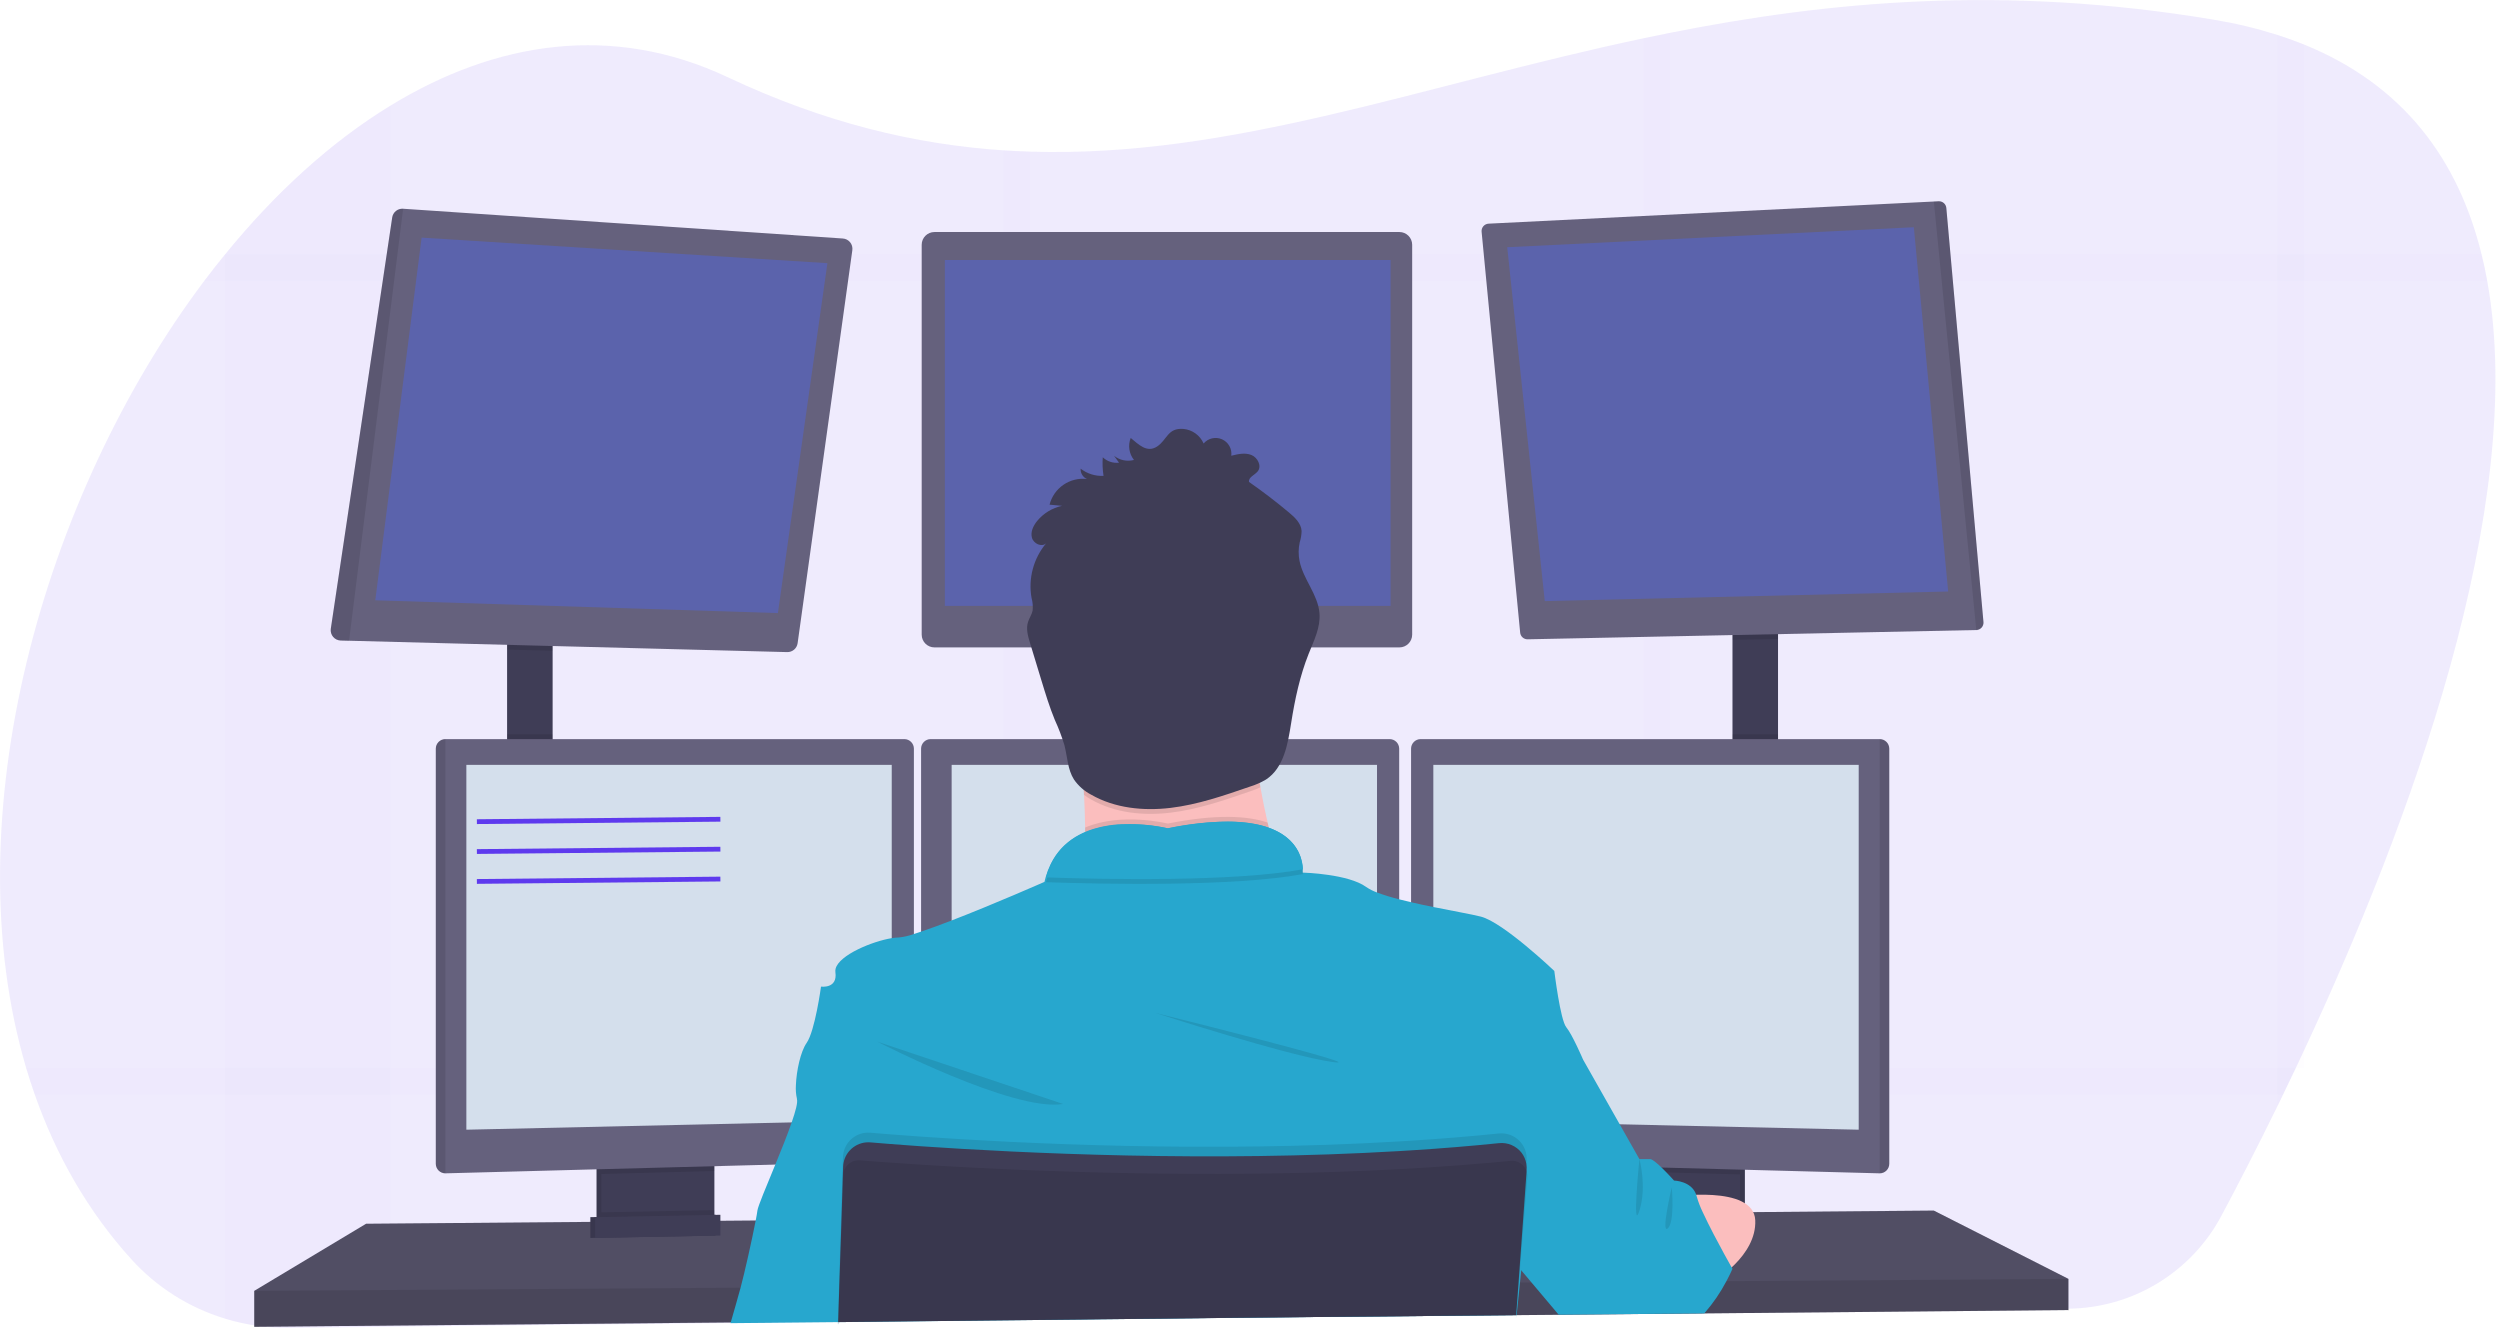 <?xml version="1.0" encoding="UTF-8" standalone="no"?>
<svg
   xmlns:dc="http://purl.org/dc/elements/1.1/"
   xmlns:cc="http://creativecommons.org/ns#"
   xmlns:rdf="http://www.w3.org/1999/02/22-rdf-syntax-ns#"
   xmlns:svg="http://www.w3.org/2000/svg"
   xmlns="http://www.w3.org/2000/svg"
   xmlns:sodipodi="http://sodipodi.sourceforge.net/DTD/sodipodi-0.dtd"
   xmlns:inkscape="http://www.inkscape.org/namespaces/inkscape"
   width="378"
   height="201"
   viewBox="0 0 378 201"
   fill="none"
   version="1.1"
   id="svg83"
   sodipodi:docname="coding.svg"
   inkscape:version="1.0.2-2 (e86c870879, 2021-01-15)">
  <sodipodi:namedview
     pagecolor="#ffffff"
     bordercolor="#666666"
     borderopacity="1"
     objecttolerance="10"
     gridtolerance="10"
     guidetolerance="10"
     inkscape:pageopacity="0"
     inkscape:pageshadow="2"
     inkscape:window-width="1366"
     inkscape:window-height="705"
     id="namedview85"
     showgrid="false"
     inkscape:zoom="1.3383085"
     inkscape:cx="132.40001"
     inkscape:cy="85.599888"
     inkscape:window-x="-8"
     inkscape:window-y="-8"
     inkscape:window-maximized="1"
     inkscape:current-layer="undraw_programming_2svr 1" />
  <g
     id="undraw_programming_2svr 1"
     clip-path="url(#clip0)">
    <path
       id="Vector"
       opacity="0.1"
       d="M348.39 158.785C347.97 159.691 347.551 160.585 347.133 161.467C346.481 162.836 345.837 164.179 345.202 165.496C344.919 166.079 344.636 166.652 344.361 167.224C341.245 173.591 338.335 179.222 335.864 183.852C333.622 188.048 330.292 191.564 326.224 194.031C322.156 196.498 317.5 197.826 312.743 197.875L257.793 198.473H257.213L252.502 198.524L248.473 198.567L236.117 198.701H235.617L229.327 198.77H229.134L190.363 199.191L155.755 199.553L151.73 199.596L126.728 199.868H126.699L110.484 200.042H110.31L59.038 200.597L43.699 200.763C40.426 200.8 37.167 200.333 34.036 199.379C28.587 197.733 23.69 194.632 19.871 190.411C13.284 183.153 8.483 174.685 5.258 165.496C4.792 164.17 4.357 162.827 3.953 161.467C-7.21 123.728 6.399 75.039 30.894 42.457C31.921 41.095 32.964 39.766 34.025 38.471L34.05 38.442C41.583 29.195 50.03 21.47 59.027 15.977C74.97 6.226 92.635 3.479 110.009 11.665C124.709 18.593 138.435 21.85 151.741 22.735C153.085 22.821 154.429 22.887 155.766 22.927C186.287 23.887 214.891 12.889 248.48 5.791C249.817 5.508 251.158 5.229 252.51 4.965C276.472 0.196 303.053 -2.318 334.665 2.968C337.949 3.505 341.19 4.28 344.361 5.287C345.755 5.737 347.098 6.22 348.39 6.737C363.479 12.875 371.707 24.216 375.204 38.428C375.535 39.747 375.821 41.089 376.063 42.453C382.263 76.637 364.105 125.127 348.39 158.785Z"
       fill="#5E3AEE" />
    <g
       id="Group"
       opacity="0.1">
      <path
         id="Vector_2"
         opacity="0.1"
         d="M59.026 15.976V200.636L43.688 200.802C40.415 200.839 37.156 200.373 34.024 199.418V38.442H34.05C41.583 29.184 50.029 21.458 59.026 15.976Z"
         fill="#5E3AEE" />
      <path
         id="Vector_3"
         opacity="0.1"
         d="M376.081 42.456H30.894C31.92 41.094 32.964 39.765 34.025 38.47V38.441H375.222C375.553 39.753 375.839 41.091 376.081 42.456Z"
         fill="#5E3AEE" />
      <path
         id="Vector_4"
         opacity="0.1"
         d="M348.39 6.74V161.462H347.133C346.481 162.832 345.837 164.175 345.202 165.492C344.919 166.075 344.636 166.647 344.361 167.22V5.276C345.755 5.725 347.098 6.213 348.39 6.74Z"
         fill="#5E3AEE" />
      <path
         id="Vector_5"
         opacity="0.1"
         d="M252.509 4.953V198.537L248.48 198.581V5.779C249.817 5.497 251.158 5.218 252.509 4.953Z"
         fill="#5E3AEE" />
      <path
         id="Vector_6"
         opacity="0.1"
         d="M155.766 22.915V199.588L151.74 199.632V22.723C153.085 22.81 154.429 22.86 155.766 22.915Z"
         fill="#5E3AEE" />
      <path
         id="Vector_7"
         opacity="0.1"
         d="M347.133 161.466C346.481 162.835 345.837 164.178 345.202 165.495H5.258C4.791 164.169 4.357 162.826 3.953 161.466H347.133Z"
         fill="#5E3AEE" />
    </g>
    <path
       id="Vector_8"
       d="M83.557 96.323H76.673V117.216H83.557V96.323Z"
       fill="#3F3D56" />
    <path
       id="Vector_9"
       d="M268.837 95.236H261.952V117.339H268.837V95.236Z"
       fill="#3F3D56" />
    <path
       id="Vector_10"
       d="M312.742 193.367V198.077L257.694 198.585L257.107 198.595L236.186 198.787L235.685 198.795L229.326 198.849H229.138L190.374 199.208L126.742 199.798H126.688L110.509 199.951L110.335 199.954L38.445 200.614V195.178L55.349 185.033L89.264 184.75L89.989 184.746L90.228 184.743L90.953 184.732L107.237 184.598L107.965 184.594L108.197 184.591L108.922 184.587L114.143 184.544L114.281 184.54L127.162 184.431H127.267L227.783 183.583L230.243 183.565H230.489L232.366 183.547L246.009 183.435L246.733 183.424L247.404 183.417H247.752L251.995 183.384L252.835 183.373L253.962 183.366L257.495 183.333L263.101 183.286L263.825 183.279L265.086 183.272H265.322L292.393 183.04L312.742 193.367Z"
       fill="#65617D" />
    <path
       id="Vector_11"
       opacity="0.2"
       d="M312.742 193.367V198.077L257.694 198.585L257.107 198.595L236.186 198.787L235.685 198.795L229.326 198.849H229.138L190.374 199.208L126.742 199.798H126.688L110.509 199.951L110.335 199.954L38.445 200.614V195.178L55.349 185.033L89.264 184.75L89.989 184.746L90.228 184.743L90.953 184.732L107.237 184.598L107.965 184.594L108.197 184.591L108.922 184.587L114.143 184.544L114.281 184.54L127.162 184.431H127.267L227.783 183.583L230.243 183.565H230.489L232.366 183.547L246.009 183.435L246.733 183.424L247.404 183.417H247.752L251.995 183.384L252.835 183.373L253.962 183.366L257.495 183.333L263.101 183.286L263.825 183.279L265.086 183.272H265.322L292.393 183.04L312.742 193.367Z"
       fill="black" />
    <path
       id="Vector_12"
       d="M107.291 175.253V184.127C107.291 184.547 107.172 184.959 106.948 185.314C106.723 185.67 106.403 185.954 106.023 186.134C105.74 186.272 105.431 186.346 105.117 186.352L92.471 186.62C92.133 186.628 91.798 186.557 91.493 186.413C91.106 186.236 90.779 185.952 90.55 185.594C90.32 185.236 90.199 184.82 90.199 184.395V175.253H107.291Z"
       fill="#3F3D56" />
    <path
       id="Vector_13"
       opacity="0.1"
       d="M107.291 175.253V184.127C107.291 184.547 107.172 184.959 106.948 185.314C106.723 185.67 106.403 185.954 106.023 186.134C105.74 186.272 105.431 186.346 105.117 186.352L92.471 186.62C92.133 186.628 91.798 186.557 91.493 186.413C91.106 186.236 90.779 185.952 90.55 185.594C90.32 185.236 90.199 184.82 90.199 184.395V175.253H107.291Z"
       fill="black" />
    <path
       id="Vector_14"
       d="M108.016 175.253V184.127C108.016 184.547 107.897 184.959 107.673 185.314C107.448 185.67 107.127 185.954 106.748 186.134C106.465 186.272 106.156 186.346 105.842 186.352L93.196 186.62C92.858 186.628 92.523 186.557 92.218 186.413C91.831 186.236 91.504 185.952 91.275 185.594C91.045 185.236 90.924 184.82 90.924 184.395V175.253H108.016Z"
       fill="#3F3D56" />
    <path
       id="Vector_15"
       d="M263.825 175.253H246.733V186.667H263.825V175.253Z"
       fill="#3F3D56" />
    <path
       id="Vector_16"
       opacity="0.1"
       d="M263.825 175.253H246.733V186.667H263.825V175.253Z"
       fill="black" />
    <path
       id="Vector_17"
       d="M263.101 175.253H246.009V186.667H263.101V175.253Z"
       fill="#3F3D56" />
    <path
       id="Vector_18"
       opacity="0.1"
       d="M83.557 96.319V98.396L76.673 98.218V96.319H83.557Z"
       fill="black" />
    <path
       id="Vector_19"
       d="M128.873 37.829L120.6 97.254C120.548 97.634 120.357 97.981 120.065 98.229C119.773 98.477 119.4 98.608 119.017 98.598L52.78 96.881L51.522 96.848C51.303 96.843 51.088 96.792 50.89 96.698C50.692 96.604 50.517 96.469 50.374 96.303C50.232 96.136 50.127 95.942 50.065 95.731C50.003 95.521 49.986 95.301 50.015 95.084L59.302 32.876C59.362 32.49 59.564 32.142 59.868 31.898C60.173 31.654 60.558 31.534 60.947 31.561L127.423 36.061C127.638 36.073 127.847 36.13 128.039 36.227C128.23 36.325 128.399 36.461 128.535 36.627C128.672 36.793 128.772 36.986 128.83 37.193C128.888 37.4 128.902 37.616 128.873 37.829Z"
       fill="#65617D" />
    <path
       id="Vector_20"
       d="M63.748 35.93L56.744 90.764L117.618 92.696L125.104 39.793L63.748 35.93Z"
       fill="#5E3AEE"
       style="fill:#5b63ac;fill-opacity:1" />
    <path
       id="Vector_21"
       d="M211.589 35.082H141.29C140.224 35.082 139.359 35.947 139.359 37.014V95.957C139.359 97.023 140.224 97.888 141.29 97.888H211.589C212.656 97.888 213.521 97.023 213.521 95.957V37.014C213.521 35.947 212.656 35.082 211.589 35.082Z"
       fill="#65617D" />
    <path
       id="Vector_22"
       d="M210.256 39.311H142.859V91.609H210.256V39.311Z"
       fill="#5E3AEE"
       style="fill:#5b63ac;fill-opacity:1" />
    <path
       id="Vector_23"
       opacity="0.1"
       d="M268.837 95.232V96.606L261.952 96.747V95.232H268.837Z"
       fill="black" />
    <path
       id="Vector_24"
       d="M299.901 94.073C299.911 94.223 299.89 94.373 299.84 94.515C299.79 94.657 299.712 94.788 299.611 94.899C299.509 95.01 299.386 95.099 299.249 95.161C299.112 95.224 298.964 95.257 298.814 95.261L230.982 96.663C230.7 96.669 230.427 96.568 230.217 96.381C230.006 96.193 229.875 95.933 229.848 95.652L224.018 35.039C224.004 34.889 224.02 34.737 224.066 34.593C224.112 34.449 224.186 34.316 224.285 34.202C224.384 34.087 224.505 33.995 224.641 33.929C224.777 33.863 224.925 33.825 225.076 33.818L292.393 30.47L293.118 30.433C293.406 30.418 293.688 30.516 293.906 30.705C294.124 30.894 294.259 31.161 294.284 31.448L299.901 94.073Z"
       fill="#65617D" />
    <path
       id="Vector_25"
       d="M227.891 37.38L289.371 34.358L294.563 89.435L233.569 90.884L227.891 37.38Z"
       fill="#5E3AEE"
       style="fill:#5b63ac;fill-opacity:1" />
    <path
       id="Vector_26"
       opacity="0.1"
       d="M299.901 94.073C299.911 94.223 299.89 94.373 299.84 94.515C299.79 94.657 299.712 94.788 299.611 94.899C299.509 95.01 299.386 95.099 299.249 95.161C299.112 95.224 298.964 95.257 298.814 95.261L292.393 30.47L293.118 30.433C293.406 30.418 293.688 30.516 293.906 30.705C294.124 30.894 294.259 31.161 294.284 31.448L299.901 94.073Z"
       fill="black" />
    <path
       id="Vector_27"
       opacity="0.1"
       d="M60.958 31.557L52.78 96.881L51.522 96.848C51.303 96.843 51.088 96.792 50.89 96.698C50.692 96.604 50.517 96.469 50.374 96.303C50.232 96.136 50.127 95.941 50.065 95.731C50.003 95.521 49.986 95.301 50.015 95.084L59.302 32.876C59.361 32.488 59.564 32.136 59.871 31.892C60.178 31.647 60.566 31.528 60.958 31.557Z"
       fill="black" />
    <path
       id="Vector_28"
       opacity="0.1"
       d="M83.557 111.027H76.673V117.216H83.557V111.027Z"
       fill="black" />
    <path
       id="Vector_29"
       opacity="0.1"
       d="M108.016 175.25V177.05L90.924 177.507V175.25H108.016Z"
       fill="black" />
    <path
       id="Vector_30"
       d="M138.181 113.183V174.13C138.177 174.502 138.03 174.858 137.77 175.125C137.51 175.391 137.158 175.547 136.786 175.561L67.342 177.409H67.324C66.946 177.405 66.585 177.252 66.317 176.985C66.05 176.718 65.898 176.356 65.893 175.978V113.183C65.898 112.805 66.05 112.444 66.317 112.176C66.585 111.909 66.946 111.757 67.324 111.752H136.75C137.128 111.757 137.49 111.909 137.757 112.176C138.024 112.444 138.177 112.805 138.181 113.183Z"
       fill="#65617D" />
    <path
       id="Vector_31"
       opacity="0.1"
       d="M67.342 111.752V177.409H67.324C66.946 177.405 66.585 177.252 66.317 176.985C66.05 176.718 65.898 176.356 65.893 175.978V113.183C65.898 112.805 66.05 112.444 66.317 112.176C66.585 111.909 66.946 111.757 67.324 111.752H67.342Z"
       fill="black" />
    <path
       id="Vector_32"
       d="M70.513 115.643H134.83V169.361L70.513 170.811V115.643Z"
       fill="#D4DFEC" />
    <path
       id="Vector_33"
       opacity="0.1"
       d="M268.837 111.027H261.952V117.339H268.837V111.027Z"
       fill="black" />
    <path
       id="Vector_34"
       opacity="0.1"
       d="M263.101 175.25V177.572L246.009 177.116V175.25H263.101Z"
       fill="black" />
    <path
       id="Vector_35"
       d="M285.657 113.183V175.978C285.652 176.359 285.497 176.723 285.226 176.991C284.955 177.259 284.589 177.409 284.207 177.409L214.749 175.561C214.377 175.547 214.025 175.391 213.765 175.125C213.506 174.858 213.358 174.502 213.354 174.13V113.183C213.359 112.805 213.511 112.444 213.778 112.176C214.046 111.909 214.407 111.757 214.785 111.752H284.211C284.592 111.753 284.957 111.904 285.227 112.171C285.498 112.439 285.652 112.803 285.657 113.183Z"
       fill="#65617D" />
    <path
       id="Vector_36"
       opacity="0.1"
       d="M285.657 113.183V175.978C285.652 176.359 285.497 176.723 285.226 176.991C284.955 177.259 284.589 177.409 284.207 177.409V111.752C284.589 111.752 284.955 111.902 285.226 112.17C285.497 112.438 285.652 112.802 285.657 113.183Z"
       fill="black" />
    <path
       id="Vector_37"
       d="M281.037 115.643H216.72V169.361L281.037 170.811V115.643Z"
       fill="#D4DFEC" />
    <path
       id="Vector_38"
       d="M211.557 113.183V174.13C211.552 174.502 211.405 174.858 211.145 175.125C210.886 175.391 210.534 175.547 210.162 175.561L140.718 177.409C140.336 177.409 139.971 177.259 139.699 176.991C139.428 176.723 139.273 176.359 139.268 175.978V113.183C139.273 112.805 139.425 112.444 139.693 112.176C139.96 111.909 140.322 111.757 140.7 111.752H210.125C210.504 111.757 210.865 111.909 211.132 112.176C211.4 112.444 211.552 112.805 211.557 113.183Z"
       fill="#65617D" />
    <path
       id="Vector_39"
       d="M143.888 115.643H208.205V169.361L143.888 170.811V115.643Z"
       fill="#D4DFEC" />
    <path
       id="Vector_40"
       opacity="0.1"
       d="M312.742 193.367V198.077L257.694 198.585L257.107 198.596L236.186 198.788L235.685 198.795L229.326 198.849H229.138L190.374 199.208L126.742 199.799H126.688L110.509 199.951L110.335 199.954L38.445 200.614V195.179L111.824 194.697H111.998L126.851 194.595H126.92L229.493 193.918H229.598L229.66 193.914H229.83L231.566 193.903H232.095L259.086 193.722L260.68 193.715L261.035 193.711L312.742 193.367Z"
       fill="black" />
    <path
       id="Vector_41"
       d="M176.558 117.216C186.83 117.216 195.157 108.889 195.157 98.617C195.157 88.344 186.83 80.017 176.558 80.017C166.285 80.017 157.958 88.344 157.958 98.617C157.958 108.889 166.285 117.216 176.558 117.216Z"
       fill="#FBBEBE" />
    <path
       id="Vector_42"
       d="M195.16 136.663C195.16 136.663 159.107 141.011 162.549 136.663C163.796 135.09 164.14 130.43 164.071 125.122C164.049 123.51 163.991 121.839 163.908 120.176C163.509 112.204 162.549 104.414 162.549 104.414C162.549 104.414 194.073 89.558 190.45 101.334C189.001 106.092 189.475 112.773 190.577 119.046C190.899 120.875 191.272 122.669 191.664 124.372C192.619 128.526 193.786 132.628 195.16 136.663Z"
       fill="#FBBEBE" />
    <path
       id="Vector_43"
       opacity="0.1"
       d="M195.16 136.663C195.16 136.663 159.107 141.011 162.549 136.663C163.796 135.091 164.14 130.431 164.071 125.122C169.568 122.774 176.561 124.524 176.561 124.524C183.924 123.057 188.645 123.343 191.664 124.372C192.619 128.526 193.786 132.629 195.16 136.663Z"
       fill="black" />
    <path
       id="Vector_44"
       d="M126.727 200.208V199.904L190.363 199.212L229.134 198.849H229.243L229.203 199.385L229.257 198.849H229.326V198.788L229.823 193.914L230.011 192.07L230.069 191.493L230.12 191.012L232.359 183.544L234.598 176.086L236.483 169.807L239.36 160.212C239.36 160.212 237.729 156.407 236.823 155.32C235.917 154.233 235.012 146.805 235.012 146.805C235.012 146.805 227.279 139.439 223.898 138.591C222.482 138.228 219.684 137.746 216.713 137.141C215.601 136.917 214.459 136.678 213.361 136.417C212.742 136.275 212.133 136.127 211.549 135.978C210.414 135.695 209.295 135.349 208.198 134.942C207.622 134.733 207.075 134.454 206.567 134.112C203.904 132.159 197.23 131.938 196.972 131.938C196.972 131.93 196.972 131.921 196.972 131.913V131.88C196.982 131.728 196.982 131.576 196.972 131.423C196.972 131.279 196.972 131.108 196.94 130.916C196.94 130.858 196.94 130.797 196.914 130.735C196.896 130.605 196.874 130.467 196.842 130.322C196.831 130.257 196.816 130.193 196.798 130.13C196.693 129.693 196.541 129.269 196.345 128.865C196.32 128.807 196.287 128.746 196.258 128.688C196.081 128.353 195.875 128.034 195.642 127.735C195.595 127.673 195.545 127.608 195.49 127.546C195.193 127.196 194.863 126.876 194.505 126.59C194.407 126.514 194.305 126.434 194.2 126.361C194.142 126.314 194.08 126.27 194.015 126.231L193.693 126.021L193.392 125.847C193.128 125.702 192.849 125.561 192.544 125.427C192.45 125.383 192.349 125.343 192.247 125.303C192.146 125.264 191.986 125.202 191.852 125.151H191.831L191.559 125.043C191.352 124.974 191.142 124.912 190.921 124.85L190.584 124.764L190.222 124.68L189.859 124.604C189.497 124.532 189.109 124.466 188.703 124.416L188.29 124.365L187.866 124.321L187.428 124.285L186.805 124.249L186.08 124.224C182.884 124.223 179.697 124.562 176.572 125.235C174.401 124.752 172.178 124.547 169.956 124.626H169.64L169.278 124.648H169.046L168.579 124.691C168.423 124.691 168.263 124.724 168.108 124.745C167.952 124.767 167.789 124.785 167.633 124.811L167.394 124.85C167.158 124.89 166.919 124.934 166.669 124.985C166.589 124.999 166.51 125.017 166.43 125.039C166.115 125.108 165.799 125.191 165.488 125.285C165.332 125.329 165.176 125.38 165.02 125.434C164.941 125.456 164.865 125.485 164.789 125.514L164.557 125.597L164.328 125.688L164.057 125.796C163.919 125.854 163.785 125.916 163.651 125.981C163.575 126.014 163.499 126.05 163.426 126.09C163.354 126.13 163.278 126.162 163.209 126.202C162.389 126.625 161.632 127.159 160.958 127.789L160.774 127.967L160.593 128.151C160.531 128.213 160.473 128.278 160.415 128.344C160.179 128.602 159.959 128.874 159.755 129.159C159.698 129.235 159.643 129.311 159.589 129.391C159.359 129.73 159.151 130.083 158.966 130.449C158.918 130.536 158.875 130.626 158.832 130.713C158.536 131.325 158.293 131.962 158.107 132.616C158.039 132.857 157.978 133.099 157.922 133.34C157.922 133.34 150.251 136.725 143.888 139.174C142.196 139.826 140.602 140.417 139.268 140.863C138.881 140.993 138.518 141.113 138.181 141.225C137.45 141.489 136.69 141.664 135.917 141.747C135.552 141.753 135.189 141.787 134.83 141.848C131.905 142.323 126.894 144.385 126.347 146.454C126.303 146.619 126.29 146.791 126.311 146.961C126.311 146.961 126.311 146.986 126.311 147.001C126.673 149.537 124.137 149.175 124.137 149.175C124.137 149.175 123.231 155.878 121.963 157.69C121.046 158.995 120.419 161.904 120.339 164.1C120.294 164.784 120.347 165.471 120.499 166.14C120.499 166.158 120.499 166.176 120.499 166.191C120.644 166.676 120.296 168.002 119.705 169.702C119.064 171.568 118.129 173.887 117.23 176.076C115.875 179.38 114.6 182.38 114.52 183.04C114.487 183.333 114.393 183.859 114.263 184.536C113.734 187.298 112.56 192.555 111.98 194.682C111.549 196.269 110.922 198.443 110.491 199.936C110.491 199.98 110.465 200.023 110.454 200.063L126.699 199.904V200.208H126.749H126.727Z"
       fill="#5E3AEE"
       style="fill:#27a7ce;fill-opacity:1" />
    <path
       id="Vector_45"
       opacity="0.1"
       d="M132.656 157.498C132.656 157.498 153.309 168.188 160.737 166.919L132.656 157.498Z"
       fill="black" />
    <path
       id="Vector_46"
       opacity="0.1"
       d="M174.688 153.15C174.688 153.15 194.798 159.672 201.502 160.578C208.205 161.484 174.688 153.15 174.688 153.15Z"
       fill="black" />
    <path
       id="Vector_47"
       opacity="0.1"
       d="M196.994 132.163C186.486 134.098 166.702 133.681 158.15 133.387C161.285 122.155 176.568 125.974 176.568 125.974C195.487 122.198 196.936 130.032 196.994 132.163Z"
       fill="black" />
    <path
       id="Vector_48"
       d="M196.994 131.438C186.486 133.373 166.702 132.956 158.15 132.663C161.285 121.43 176.568 125.249 176.568 125.249C195.487 121.473 196.936 129.307 196.994 131.438Z"
       fill="#5E3AEE"
       style="fill:#27a7ce;fill-opacity:1" />
    <path
       id="Vector_49"
       d="M252.774 180.96C252.774 180.96 265.152 179.058 265.394 184.493C265.637 189.928 259.082 193.726 259.082 193.726L252.774 180.96Z"
       fill="#FBBEBE" />
    <path
       id="Vector_50"
       opacity="0.1"
       d="M190.577 119.046C190.044 119.283 189.5 119.494 188.946 119.676C185.04 121.024 181.101 122.383 176.989 122.876C172.876 123.368 168.561 122.934 164.973 120.883C164.597 120.67 164.234 120.434 163.886 120.176C163.488 112.204 162.527 104.414 162.527 104.414C162.527 104.414 194.052 89.558 190.428 101.334C188.986 106.092 189.475 112.773 190.577 119.046Z"
       fill="black" />
    <path
       id="Vector_51"
       d="M171.456 69.545C170.939 69.682 170.397 69.696 169.873 69.586C169.35 69.476 168.859 69.245 168.441 68.911L169.195 69.959C168.75 70.01 168.3 69.963 167.876 69.823C167.452 69.682 167.063 69.45 166.738 69.143C166.67 70.081 166.708 71.023 166.854 71.951C165.607 72.012 164.379 71.626 163.39 70.864C163.371 71.191 163.452 71.516 163.623 71.796C163.794 72.075 164.046 72.295 164.346 72.426C163.094 72.276 161.829 72.588 160.789 73.302C159.749 74.016 159.004 75.084 158.694 76.307L160.585 76.481C159.099 76.798 157.765 77.612 156.802 78.789C156.223 79.514 155.781 80.441 156.034 81.325C156.288 82.21 157.513 82.775 158.179 82.144C157.231 83.276 156.542 84.602 156.16 86.028C155.778 87.455 155.713 88.948 155.969 90.402C156.141 91.022 156.197 91.668 156.136 92.308C156.016 92.906 155.639 93.424 155.451 94.007C155.088 95.066 155.433 96.214 155.755 97.269L157.455 102.856C158.071 104.874 158.683 106.896 159.487 108.849C160.057 110.084 160.541 111.357 160.937 112.658C161.393 114.411 161.411 116.332 162.386 117.865C163.054 118.829 163.947 119.616 164.988 120.158C168.571 122.209 172.901 122.644 177.003 122.151C181.105 121.658 185.04 120.299 188.943 118.952C189.81 118.69 190.642 118.325 191.421 117.865C194.121 116.096 194.722 112.48 195.226 109.295C195.787 105.744 196.537 102.2 197.867 98.859C198.657 96.87 199.679 94.852 199.505 92.721C199.284 89.891 197.045 87.598 196.49 84.815C196.305 83.885 196.313 82.926 196.516 81.999C196.688 81.447 196.784 80.874 196.802 80.296C196.74 79.129 195.784 78.231 194.885 77.481C192.936 75.853 190.923 74.314 188.848 72.865C188.743 72.14 189.729 71.828 190.175 71.256C190.805 70.448 190.153 69.165 189.196 68.788C188.24 68.411 187.167 68.658 186.171 68.908C186.236 68.398 186.134 67.88 185.881 67.433C185.629 66.985 185.238 66.63 184.768 66.422C184.298 66.215 183.773 66.164 183.272 66.278C182.77 66.392 182.319 66.665 181.986 67.056C181.721 66.449 181.298 65.925 180.761 65.537C180.225 65.15 179.594 64.913 178.935 64.853C176.532 64.665 176.485 66.502 174.949 67.513C173.412 68.524 172.144 67.19 170.963 66.219C170.746 66.768 170.677 67.364 170.764 67.948C170.85 68.532 171.089 69.083 171.456 69.545Z"
       fill="#3F3D56" />
    <path
       id="Vector_52"
       d="M261.952 191.831C261.952 191.831 261.63 192.599 261.035 193.711C260.136 195.423 259.042 197.024 257.774 198.483L257.676 198.588H257.089L236.167 198.78H235.667L235.606 198.708L231.547 193.892L230.018 192.077L229.957 192.001L229.826 191.849L229.754 191.762L229.66 191.649L226.685 188.12L227.772 183.591L229.623 175.96L229.67 175.775L230.033 174.326L230.29 173.238L231.153 169.695L234.109 157.502L239.363 160.219L244.904 170.003L247.878 175.257H249.509C249.817 175.257 250.524 175.851 251.234 176.536C251.487 176.779 251.741 177.036 251.959 177.261C252.603 177.927 253.114 178.5 253.114 178.5C253.114 178.5 255.756 178.558 256.466 180.638C256.503 180.738 256.533 180.841 256.557 180.946C256.792 181.763 257.099 182.559 257.473 183.323C257.941 184.341 258.528 185.497 259.122 186.653C260.227 188.772 261.351 190.791 261.764 191.523L261.814 191.613L261.952 191.831Z"
       fill="#5E3AEE"
       style="fill:#27a7ce;fill-opacity:1" />
    <path
       id="Vector_53"
       opacity="0.1"
       d="M230.826 175.47L230.79 175.989V176.025L230.729 176.858L230.247 183.565L229.663 191.646L229.497 193.921L229.134 198.791V198.853L190.363 199.215L126.738 199.904V200.208H126.688V199.904V199.802L126.851 194.599L127.162 184.431L127.43 175.811L127.456 174.952C127.472 174.434 127.593 173.924 127.812 173.454C128.032 172.985 128.345 172.564 128.732 172.22C129.119 171.875 129.573 171.612 130.065 171.449C130.557 171.285 131.077 171.223 131.594 171.267C133.304 171.412 135.525 171.59 138.181 171.778L139.268 171.858C154.607 172.923 182.953 174.3 211.557 172.583C212.158 172.55 212.763 172.514 213.368 172.47C217.804 172.191 222.235 171.832 226.623 171.383C227.178 171.325 227.739 171.389 228.266 171.571C228.793 171.753 229.274 172.049 229.675 172.437C230.075 172.825 230.386 173.296 230.585 173.817C230.784 174.338 230.866 174.896 230.826 175.452V175.47Z"
       fill="black" />
    <path
       id="Vector_54"
       d="M126.727 200.208V199.904L190.363 199.212L229.134 198.849H229.243V198.788L229.605 193.918L229.761 191.744L230.355 183.551L230.823 177.065V176.906C230.844 176.607 230.831 176.306 230.783 176.011C230.785 175.999 230.785 175.986 230.783 175.974C230.683 175.363 230.434 174.785 230.058 174.293C229.659 173.781 229.136 173.38 228.539 173.126C227.942 172.873 227.29 172.775 226.645 172.844C222.257 173.293 217.825 173.652 213.39 173.931C212.785 173.974 212.18 174.01 211.578 174.043C182.975 175.742 154.628 174.365 139.29 173.318L138.203 173.239C135.547 173.05 133.326 172.876 131.616 172.728C130.675 172.648 129.738 172.92 128.986 173.491C128.234 174.062 127.719 174.891 127.543 175.818C127.506 176.015 127.484 176.213 127.478 176.413L127.231 184.442L126.894 194.613L126.735 199.817V199.918V200.223L126.727 200.208Z"
       fill="#3F3D56" />
    <path
       id="Vector_55"
       opacity="0.1"
       d="M230.935 178.011L230.489 183.566L229.826 191.845L229.66 193.918L229.297 198.56L229.276 198.792V198.853L229.221 199.389L229.261 198.853H229.156L190.385 199.215L126.738 199.904V199.802L126.916 194.599L127.278 184.432L127.51 177.674C127.522 177.289 127.629 176.914 127.823 176.582C128.016 176.249 128.29 175.971 128.619 175.772C129.029 175.52 129.509 175.406 129.989 175.445C130.75 175.507 131.684 175.579 132.775 175.659C134.547 175.79 136.732 175.942 139.276 176.101C143.986 176.398 149.896 176.717 156.668 176.978C175.51 177.703 200.947 177.946 225.109 175.83C226.196 175.735 227.319 175.63 228.417 175.525C228.851 175.482 229.289 175.565 229.678 175.764C229.788 175.819 229.892 175.885 229.989 175.96C230.305 176.189 230.555 176.496 230.714 176.851C230.751 176.922 230.781 176.996 230.805 177.072C230.914 177.373 230.958 177.692 230.935 178.011Z"
       fill="black" />
    <path
       id="Vector_56"
       opacity="0.1"
       d="M108.016 182.971V184.127C108.016 184.547 107.897 184.959 107.673 185.314C107.448 185.67 107.127 185.954 106.748 186.134L92.218 186.413C91.831 186.236 91.504 185.952 91.275 185.594C91.045 185.236 90.924 184.82 90.924 184.395V183.308L108.016 182.971Z"
       fill="black" />
    <path
       id="Vector_57"
       d="M108.197 186.816L89.264 187.178V184.036L108.197 183.674V186.816Z"
       fill="#3F3D56" />
    <path
       id="Vector_58"
       opacity="0.1"
       d="M108.197 186.816L89.264 187.178V184.036L108.197 183.674V186.816Z"
       fill="black" />
    <path
       id="Vector_59"
       d="M108.922 186.816L89.989 187.178V184.036L108.922 183.674V186.816Z"
       fill="#3F3D56" />
    <g
       id="Group_2"
       opacity="0.1">
      <path
         id="Vector_60"
         opacity="0.1"
         d="M171.604 68.357C171.25 67.897 171.015 67.357 170.919 66.785C170.832 67.344 170.884 67.917 171.072 68.451C171.251 68.435 171.43 68.403 171.604 68.357Z"
         fill="black" />
      <path
         id="Vector_61"
         opacity="0.1"
         d="M167.002 70.763C166.934 70.319 166.889 69.871 166.868 69.422C166.868 69.868 166.868 70.317 166.868 70.767L167.002 70.763Z"
         fill="black" />
      <path
         id="Vector_62"
         opacity="0.1"
         d="M196.534 82.855C196.554 82.532 196.597 82.211 196.664 81.894C196.836 81.343 196.933 80.772 196.954 80.195C196.946 80.066 196.927 79.937 196.896 79.811C196.835 80.144 196.737 80.478 196.664 80.808C196.52 81.48 196.476 82.17 196.534 82.855Z"
         fill="black" />
      <path
         id="Vector_63"
         opacity="0.1"
         d="M188.997 71.658L189.392 71.944C189.725 71.704 190.036 71.434 190.323 71.14C190.46 70.951 190.544 70.73 190.568 70.499C190.592 70.267 190.555 70.034 190.461 69.821C190.425 69.904 190.379 69.982 190.323 70.053C189.878 70.626 188.892 70.941 188.997 71.658Z"
         fill="black" />
      <path
         id="Vector_64"
         opacity="0.1"
         d="M159.223 75.144C159.091 75.408 158.985 75.685 158.908 75.97C159.474 75.654 160.085 75.423 160.719 75.285L159.223 75.144Z"
         fill="black" />
      <path
         id="Vector_65"
         opacity="0.1"
         d="M164.22 71.202C163.982 71.07 163.754 70.921 163.538 70.756C163.529 70.899 163.54 71.043 163.571 71.183C163.787 71.173 164.004 71.179 164.22 71.202Z"
         fill="black" />
      <path
         id="Vector_66"
         opacity="0.1"
         d="M199.646 92.551C199.498 94.308 198.679 96.001 198.016 97.667C196.686 101.008 195.936 104.552 195.374 108.107C194.871 111.292 194.287 114.908 191.57 116.673C190.793 117.136 189.962 117.502 189.095 117.76C185.189 119.111 181.25 120.466 177.137 120.959C173.025 121.452 168.709 121.021 165.122 118.97C164.082 118.427 163.189 117.64 162.52 116.676C161.553 115.143 161.535 113.223 161.071 111.469C160.675 110.167 160.191 108.893 159.621 107.657C158.821 105.708 158.205 103.671 157.592 101.668C157.025 99.805 156.458 97.942 155.893 96.077C155.707 95.516 155.569 94.94 155.48 94.356C155.338 95.283 155.614 96.254 155.893 97.164C156.458 99.031 157.025 100.895 157.592 102.755C158.205 104.773 158.821 106.795 159.621 108.744C160.191 109.98 160.675 111.254 161.071 112.556C161.527 114.31 161.545 116.23 162.52 117.763C163.189 118.727 164.082 119.514 165.122 120.057C168.709 122.108 173.036 122.539 177.137 122.046C181.239 121.553 185.174 120.198 189.095 118.847C189.962 118.589 190.793 118.223 191.57 117.76C194.269 115.995 194.871 112.379 195.374 109.194C195.936 105.639 196.686 102.095 198.016 98.754C198.806 96.769 199.828 94.751 199.654 92.616C199.654 92.594 199.646 92.573 199.646 92.551Z"
         fill="black" />
      <path
         id="Vector_67"
         opacity="0.1"
         d="M156.277 91.149C156.277 91.149 156.277 91.124 156.277 91.109C156.342 90.47 156.286 89.825 156.11 89.207C156.038 88.809 155.991 88.407 155.969 88.004C155.927 88.77 155.975 89.538 156.11 90.294C156.168 90.576 156.233 90.863 156.277 91.149Z"
         fill="black" />
      <path
         id="Vector_68"
         opacity="0.1"
         d="M157.382 82.286C157.661 81.818 157.977 81.373 158.328 80.956C157.665 81.59 156.44 81.025 156.183 80.144C156.088 80.501 156.088 80.875 156.183 81.232C156.272 81.498 156.43 81.735 156.641 81.92C156.851 82.105 157.107 82.232 157.382 82.286Z"
         fill="black" />
    </g>
    <path
       id="Vector_69"
       opacity="0.1"
       d="M247.882 175.253C247.882 175.253 249.031 179.42 247.882 183.044C246.733 186.667 247.882 175.253 247.882 175.253Z"
       fill="black" />
    <path
       id="Vector_70"
       opacity="0.1"
       d="M252.774 179.503C252.774 179.503 253.256 184.794 252.169 185.732C251.082 186.671 252.774 179.503 252.774 179.503Z"
       fill="black" />
    <path
       id="Vector_71"
       d="M72.104 124.234L108.922 123.872"
       stroke="#5E3AEE"
       stroke-width="0.725"
       stroke-miterlimit="10" />
    <path
       id="Vector_72"
       d="M72.104 128.753L108.922 128.394"
       stroke="#5E3AEE"
       stroke-width="0.725"
       stroke-miterlimit="10" />
    <path
       id="Vector_73"
       d="M72.104 133.275L108.922 132.913"
       stroke="#5E3AEE"
       stroke-width="0.725"
       stroke-miterlimit="10" />
  </g>
  <defs
     id="defs81">
    <clipPath
       id="clip0">
      <rect
         width="377.32"
         height="200.802"
         fill="white"
         id="rect78" />
    </clipPath>
  </defs>
</svg>
